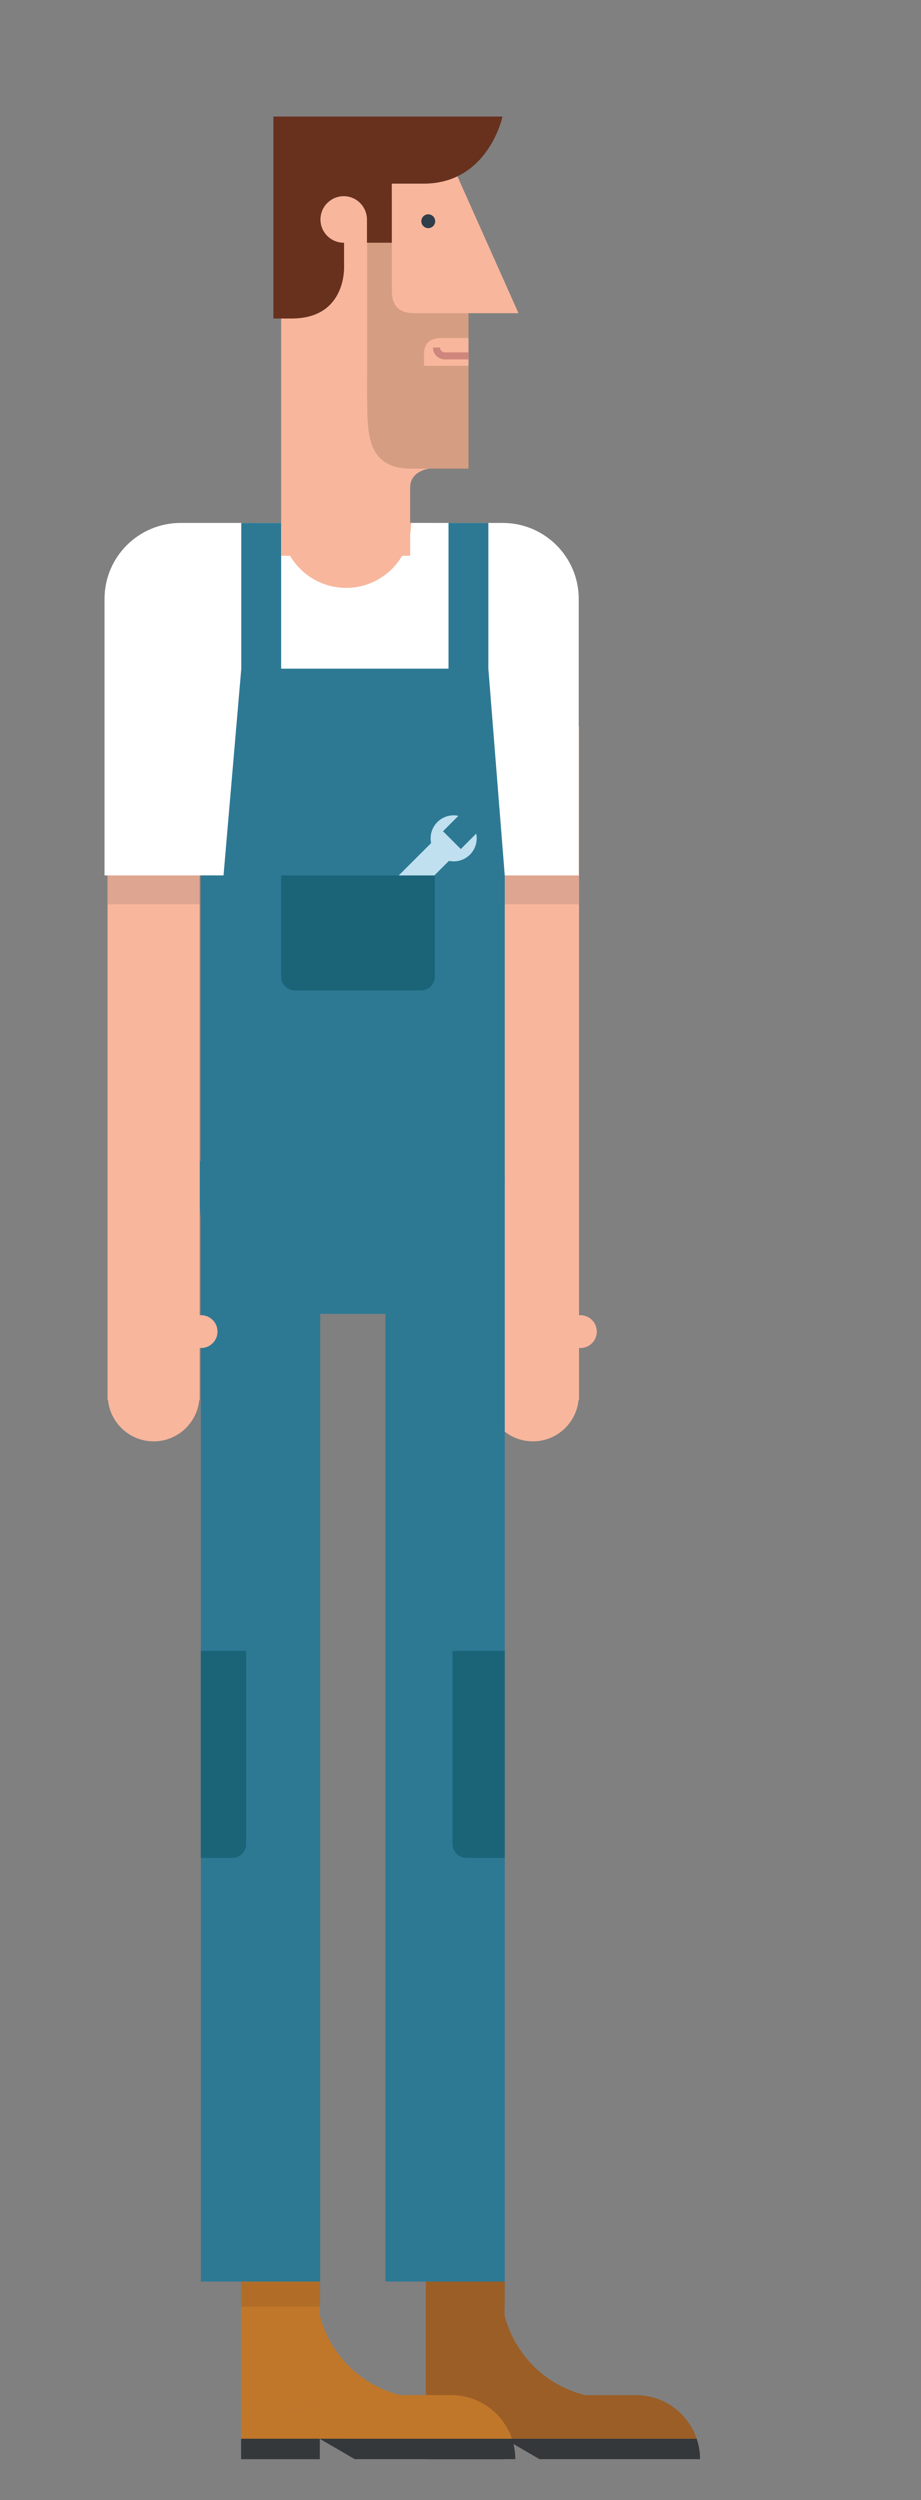 <?xml version="1.0" encoding="utf-8"?>
<!-- Generator: Adobe Illustrator 16.0.0, SVG Export Plug-In . SVG Version: 6.00 Build 0)  -->
<!DOCTYPE svg PUBLIC "-//W3C//DTD SVG 1.1//EN" "http://www.w3.org/Graphics/SVG/1.1/DTD/svg11.dtd">
<svg version="1.1" id="Layer_1" xmlns="http://www.w3.org/2000/svg" xmlns:xlink="http://www.w3.org/1999/xlink" x="0px" y="0px"
	 width="67.213px" height="182.292px" viewBox="0 0 67.213 182.292" enable-background="new 0 0 67.213 182.292"
	 xml:space="preserve">
<rect x="0" y="0" width="67.213" height="182.292" fill="#808080" stroke="none"/>
<g>
	<path fill="#2D7994" d="M14.59,87.719c0,4.461,3.624,8.081,8.094,8.081h6.125c4.471,0,8.096-3.62,8.096-8.081v-3.062H14.59V87.719z
		"/>
	<path fill="#F8B69C" d="M42.355,95.894c-0.036,0-0.065,0.009-0.098,0.009v-2.938V52.958h-6.729v40.006v4.55v4.21
		c0,0.006-0.001,0.006-0.001,0.006c0,0.004,0.001,0.004,0.001,0.004v0.327h0.033c0.167,1.7,1.586,3.032,3.332,3.032
		c1.745,0,3.162-1.332,3.332-3.032h0.033v-0.315c0-0.006,0-0.008,0-0.014c0-0.002,0-0.008,0-0.012v-3.445
		c0.033,0.008,0.062,0.012,0.098,0.012c0.662,0,1.198-0.535,1.198-1.197C43.553,96.429,43.018,95.894,42.355,95.894"/>
	<g opacity="0.4">
		<g>
			<defs>
				<rect id="SVGID_1_" x="35.528" y="63.831" width="6.729" height="2.104"/>
			</defs>
			<clipPath id="SVGID_2_">
				<use xlink:href="#SVGID_1_"  overflow="visible"/>
			</clipPath>
			<rect x="35.528" y="63.831" clip-path="url(#SVGID_2_)" fill="#B78D7E" width="6.729" height="2.104"/>
		</g>
	</g>
	<path fill="#9B5E26" d="M46.412,174.634H42.7c-1.639-0.403-3.082-1.305-4.154-2.535c-0.811-0.931-1.409-2.049-1.724-3.277v-7.219
		l-0.184-0.041h-5.56v9.123v3.052v0.979v0.981v2.119h19.767C50.221,175.968,48.473,174.634,46.412,174.634"/>
	<path fill="#34383A" d="M31.078,179.306h5.744v-0.557v-0.928l2.551,1.484H51.09c0-0.518-0.087-1.021-0.246-1.489H31.078v0.933
		V179.306z"/>
	<g opacity="0.4">
		<g>
			<defs>
				<rect id="SVGID_3_" x="31.078" y="166.354" width="5.774" height="1.829"/>
			</defs>
			<clipPath id="SVGID_4_">
				<use xlink:href="#SVGID_3_"  overflow="visible"/>
			</clipPath>
			<rect x="31.078" y="166.354" clip-path="url(#SVGID_4_)" fill="#9B5E26" width="5.774" height="1.829"/>
		</g>
	</g>
	<rect x="28.124" y="85.855" fill="#2D7994" width="8.713" height="80.499"/>
	<path fill="#1B6478" d="M33.024,120.371v9.779v2.797v1.515c0,0.554,0.453,1.003,1.008,1.003h2.804v-15.094H33.024z"/>
	<path fill="#C0772A" d="M32.927,174.634h-3.71c-1.641-0.403-3.083-1.305-4.155-2.535c0,0.121-0.003,0.241-0.003,0.351
		c0,3.061-3.252,3.248-3.252,3.248h-4.212v2.119h19.768C36.739,175.968,34.99,174.634,32.927,174.634"/>
	<path fill="#C0772A" d="M25.059,172.449c0-0.109,0.003-0.229,0.003-0.351c-0.809-0.931-1.407-2.049-1.723-3.277v-7.219
		l-0.185-0.041h-5.56v9.123v3.052v0.979v0.981h4.212C21.807,175.697,25.059,175.51,25.059,172.449"/>
	<path fill="#34383A" d="M17.594,179.306h5.745v-0.557v-0.928l2.55,1.484h11.716c0-0.518-0.086-1.021-0.244-1.489H17.594v0.933
		V179.306z"/>
	<g opacity="0.4">
		<g>
			<defs>
				<rect id="SVGID_5_" x="17.594" y="166.354" width="5.775" height="1.829"/>
			</defs>
			<clipPath id="SVGID_6_">
				<use xlink:href="#SVGID_5_"  overflow="visible"/>
			</clipPath>
			<rect x="17.594" y="166.354" clip-path="url(#SVGID_6_)" fill="#9B5E26" width="5.775" height="1.829"/>
		</g>
	</g>
	<rect x="14.656" y="85.855" fill="#2D7994" width="8.713" height="80.499"/>
	<path fill="#1B6478" d="M17.965,134.462v-1.515v-2.797v-9.779h-3.309v15.094h2.299C17.513,135.465,17.965,135.016,17.965,134.462"
		/>
	<rect x="18.824" y="38.129" fill="#F8B69C" width="12.531" height="9.917"/>
	<path fill="#F8B69C" d="M14.674,95.894c-0.034,0-0.064,0.009-0.099,0.009v-2.938V52.958H7.847v40.006v4.55v4.21
		c0,0.006,0,0.006,0,0.006c0,0.004,0,0.004,0,0.004v0.327H7.88c0.168,1.7,1.587,3.032,3.333,3.032c1.746,0,3.163-1.332,3.331-3.032
		h0.031v-0.315c0-0.006,0.002-0.008,0.002-0.014c0-0.002-0.002-0.008-0.002-0.012v-3.445c0.035,0.008,0.065,0.012,0.099,0.012
		c0.663,0,1.198-0.535,1.198-1.197C15.872,96.429,15.336,95.894,14.674,95.894"/>
	<g opacity="0.4">
		<g>
			<defs>
				<rect id="SVGID_7_" x="7.847" y="63.831" width="6.728" height="2.104"/>
			</defs>
			<clipPath id="SVGID_8_">
				<use xlink:href="#SVGID_7_"  overflow="visible"/>
			</clipPath>
			<rect x="7.847" y="63.831" clip-path="url(#SVGID_8_)" fill="#B78D7E" width="6.728" height="2.104"/>
		</g>
	</g>
	<path fill="#FFFFFF" d="M36.685,38.129h-4.783h-0.614h-1.289c0,2.614-2.122,4.735-4.74,4.735c-2.619,0-4.741-2.121-4.741-4.735
		h-1.939H13.18c-3.066,0-5.552,2.48-5.552,5.542v4.063v16.097h2.148h4.88h22.18h5.399v-6.544v-5.769V43.67
		C42.235,40.609,39.75,38.129,36.685,38.129"/>
	<polygon fill="#2D7994" points="35.64,48.754 35.64,38.129 32.731,38.129 32.731,48.754 20.518,48.754 20.518,38.129 
		17.608,38.129 17.608,48.754 16.312,63.831 14.655,63.831 14.655,86.34 16.312,86.34 36.836,86.34 36.836,63.831 	"/>
	<path fill="#C0E0EF" d="M34.297,62.313c0.415-0.415,0.567-0.996,0.456-1.531l-1.125,1.124l-1.299-1.297l1.125-1.126
		c-0.538-0.11-1.119,0.04-1.536,0.458c-0.417,0.417-0.567,0.996-0.456,1.532l-1.642,1.638l-2.236,2.231l1.299,1.3l2.237-2.234
		l1.64-1.639C33.3,62.881,33.88,62.73,34.297,62.313"/>
	<path fill="#1B6478" d="M20.518,63.831v3.071v2.798v1.51c0,0.557,0.452,1.008,1.01,1.008h9.196c0.557,0,1.007-0.452,1.007-1.008
		v-1.51v-2.798v-3.071H20.518z"/>
	<path fill="#F8B69C" d="M33.026,12.061l4.814,10.776h-3.654V34.17h-2.879c0,0-1.375,0.17-1.375,1.372v2.578v2.403h-9.414V38.98
		V11.85h12.337L33.026,12.061z"/>
	<path fill="#2F3E4A" d="M31.758,16.131c0,0.278-0.227,0.504-0.506,0.504c-0.279,0-0.504-0.227-0.504-0.504
		c0-0.28,0.226-0.505,0.504-0.505C31.531,15.625,31.758,15.851,31.758,16.131"/>
	<g opacity="0.2">
		<g>
			<defs>
				<rect id="SVGID_9_" x="26.788" y="14.082" width="7.398" height="20.089"/>
			</defs>
			<clipPath id="SVGID_10_">
				<use xlink:href="#SVGID_9_"  overflow="visible"/>
			</clipPath>
			<path clip-path="url(#SVGID_10_)" fill="#4D3C18" d="M26.793,17.731v9.27c0,0-0.014,1.578,0,2.103
				c0.053,2.056-0.213,5.067,3.183,5.067h4.209V22.837h-1.977h-1.977c-1.119,0-1.635-0.558-1.635-1.629v-7.126h-1.805V17.731z"/>
		</g>
	</g>
	<path fill="#F8B69C" d="M34.186,24.646h-1.912c-0.443,0-1.331,0.043-1.331,1.161v0.863h3.243V24.646z"/>
	<path fill="#CF867C" d="M32.465,25.692c-0.196,0-0.352-0.159-0.352-0.352h-0.516c0,0.477,0.388,0.864,0.865,0.864h1.724v-0.512
		H32.465z"/>
	<path fill="#67311E" d="M19.953,8.5v14.723h1.332c4.042,0,3.825-3.823,3.825-3.823v-1.705c-0.009,0-0.016,0.003-0.025,0.003
		c-0.939,0-1.698-0.759-1.698-1.696c0-0.936,0.759-1.697,1.698-1.697c0.925,0,1.673,0.742,1.693,1.661h0.002v0.036v1.696h1.812
		v-4.307h2.321c4.728,0,5.76-4.892,5.76-4.892H19.953z"/>
</g>
</svg>
